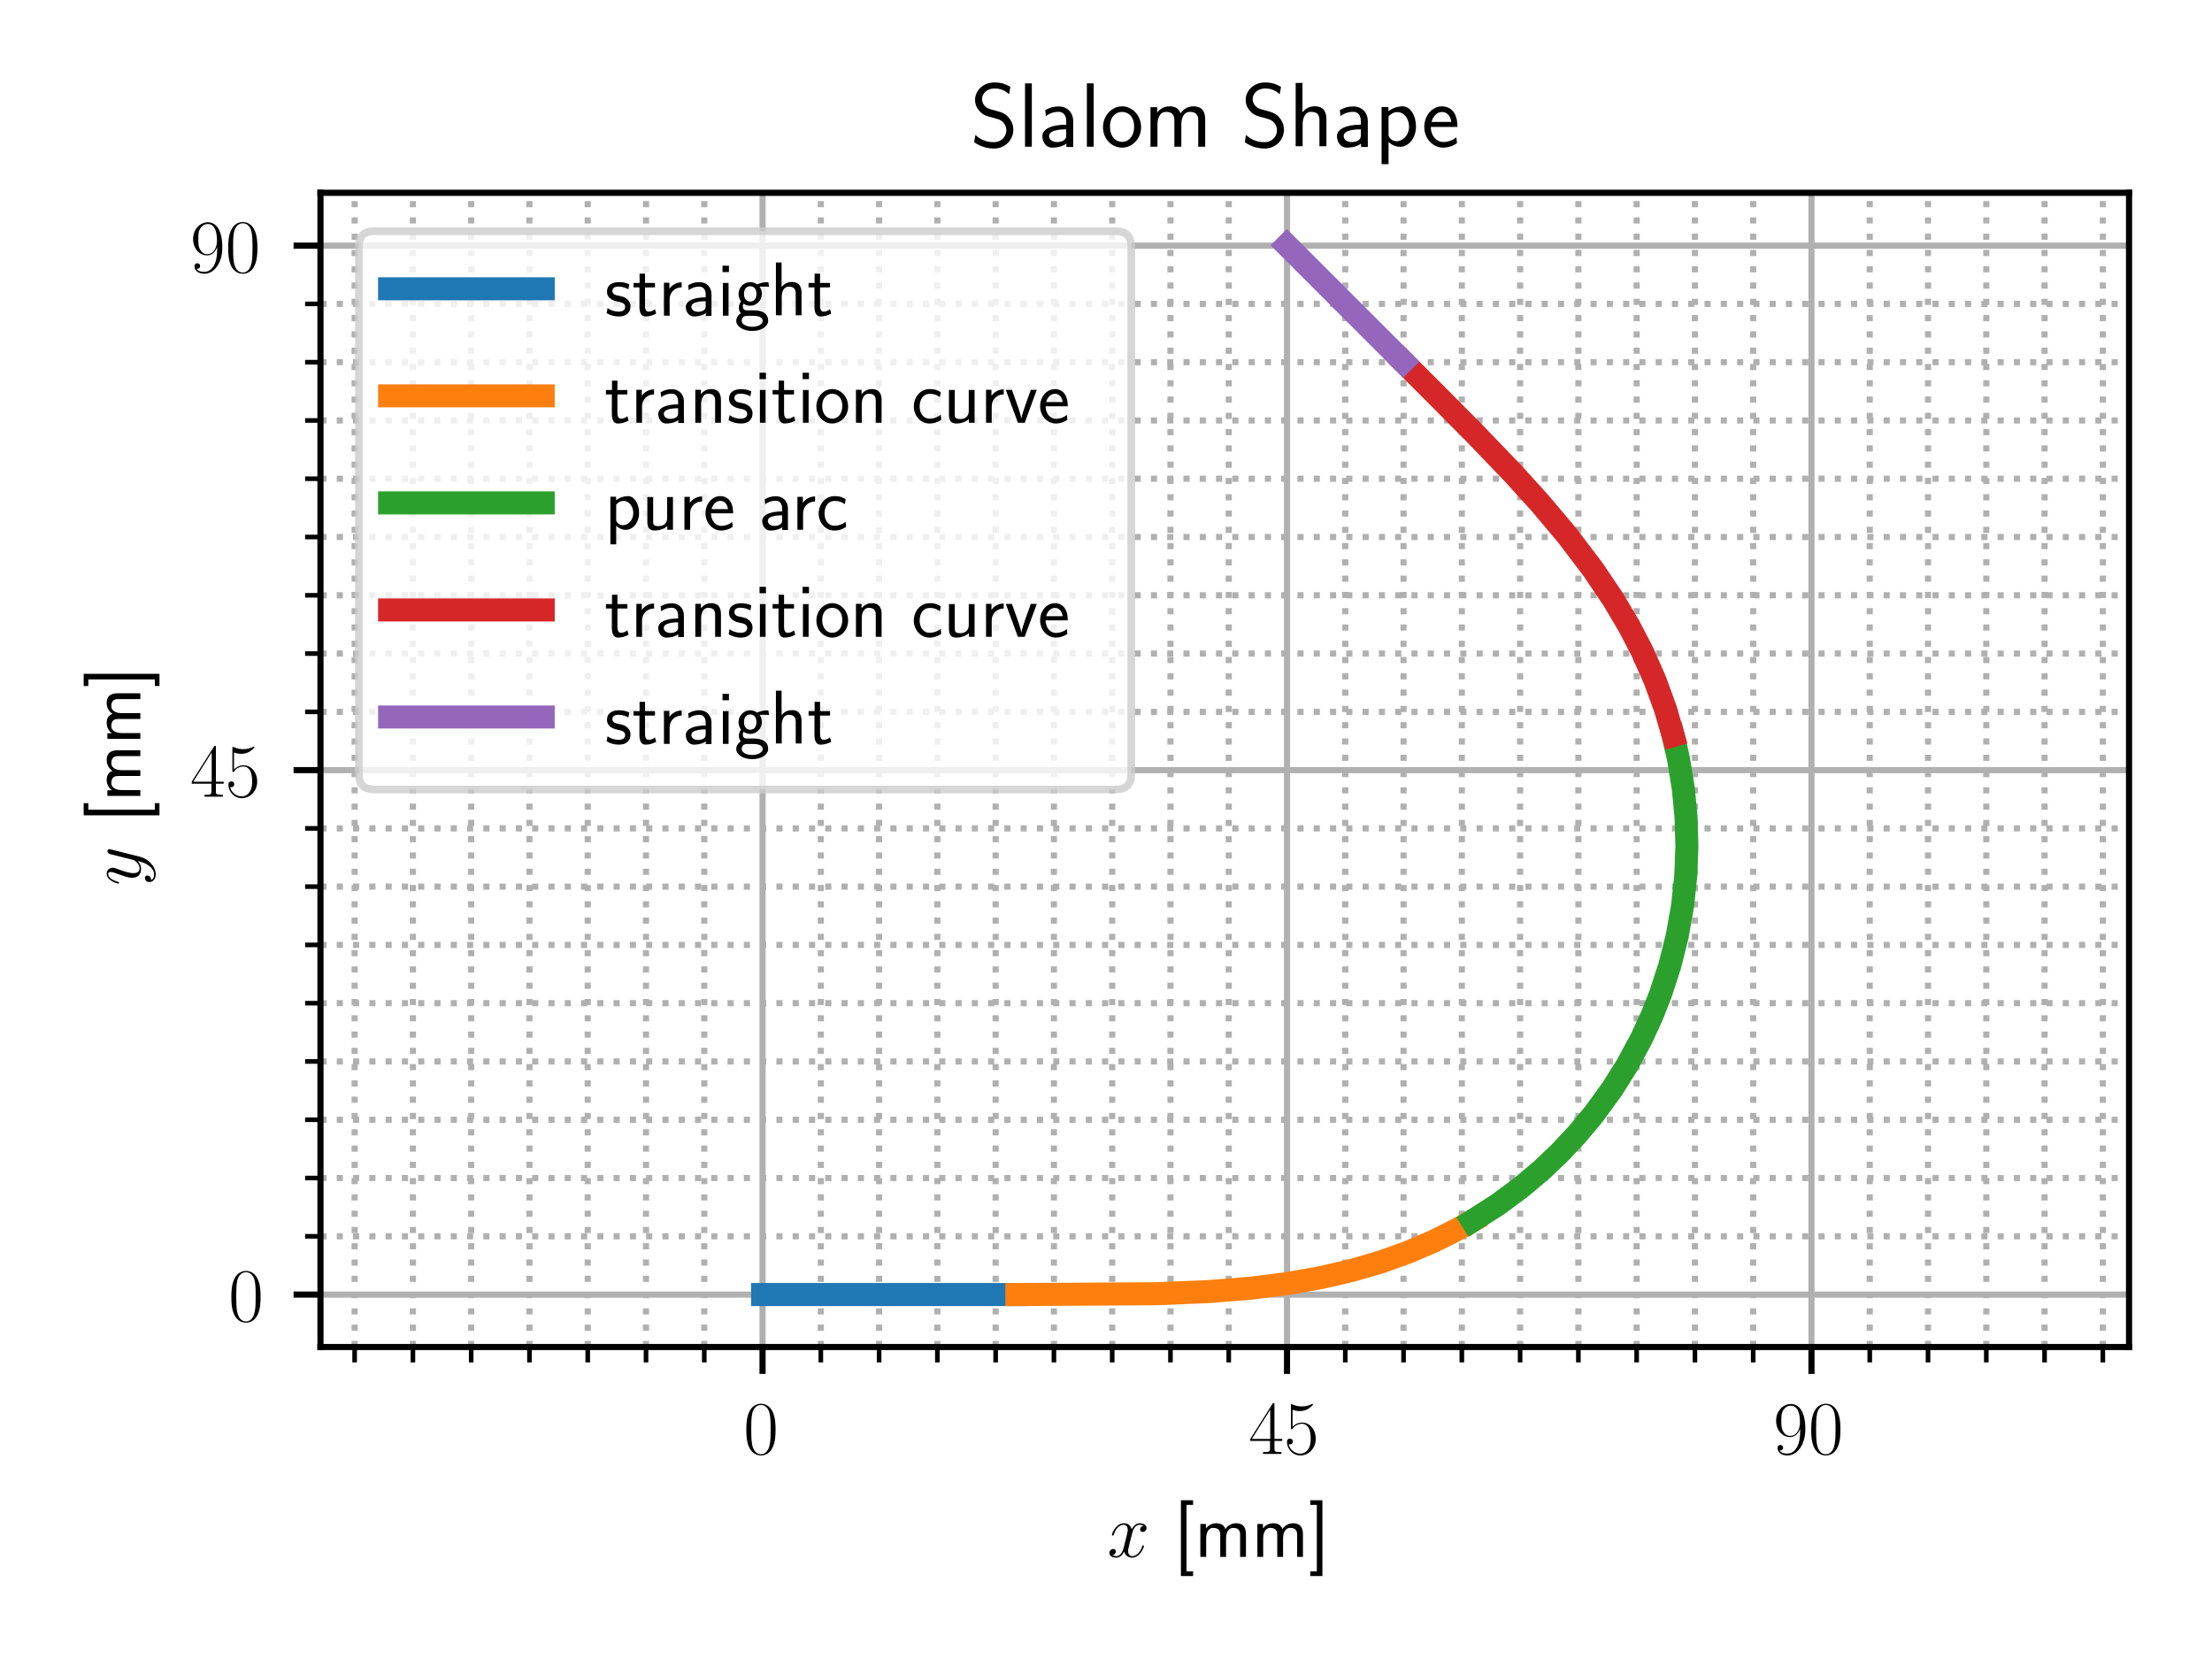 <?xml version="1.0" encoding="utf-8" standalone="no"?>
<!DOCTYPE svg PUBLIC "-//W3C//DTD SVG 1.1//EN"
  "http://www.w3.org/Graphics/SVG/1.1/DTD/svg11.dtd">
<!-- Created with matplotlib (https://matplotlib.org/) -->
<svg height="216pt" version="1.1" viewBox="0 0 288 216" width="288pt" xmlns="http://www.w3.org/2000/svg" xmlns:xlink="http://www.w3.org/1999/xlink">
 <defs>
  <style type="text/css">
*{stroke-linecap:butt;stroke-linejoin:round;}
  </style>
 </defs>
 <g id="figure_1">
  <g id="patch_1">
   <path d="M 0 216 
L 288 216 
L 288 0 
L 0 0 
z
" style="fill:#ffffff;"/>
  </g>
  <g id="axes_1">
   <g id="patch_2">
    <path d="M 41.725 175.382 
L 277.2 175.382 
L 277.2 25.102 
L 41.725 25.102 
z
" style="fill:#ffffff;"/>
   </g>
   <g id="matplotlib.axis_1">
    <g id="xtick_1">
     <g id="line2d_1">
      <path clip-path="url(#pcc76290c25)" d="M 99.283 175.382 
L 99.283 25.102 
" style="fill:none;stroke:#b0b0b0;stroke-linecap:square;stroke-width:0.8;"/>
     </g>
     <g id="line2d_2">
      <defs>
       <path d="M 0 0 
L 0 3.5 
" id="m1c278423bb" style="stroke:#000000;stroke-width:0.8;"/>
      </defs>
      <g>
       <use style="stroke:#000000;stroke-width:0.8;" x="99.283" xlink:href="#m1c278423bb" y="175.382"/>
      </g>
     </g>
     <g id="text_1">
      <!-- $0$ -->
      <defs>
       <path d="M 42 31.641 
C 42 37.75 41.906 48.125 37.703 56.109 
C 34 63.109 28.094 65.594 22.906 65.594 
C 18.094 65.594 12 63.406 8.203 56.203 
C 4.203 48.719 3.797 39.438 3.797 31.641 
C 3.797 25.953 3.906 17.281 7 9.672 
C 11.297 -0.609 19 -2 22.906 -2 
C 27.5 -2 34.5 -0.109 38.594 9.375 
C 41.594 16.281 42 24.359 42 31.641 
z
M 22.906 -0.406 
C 16.5 -0.406 12.703 5.078 11.297 12.688 
C 10.203 18.562 10.203 27.156 10.203 32.75 
C 10.203 40.438 10.203 46.828 11.5 52.922 
C 13.406 61.391 19 64 22.906 64 
C 27 64 32.297 61.297 34.203 53.125 
C 35.5 47.438 35.594 40.734 35.594 32.75 
C 35.594 26.25 35.594 18.266 34.406 12.375 
C 32.297 1.484 26.406 -0.406 22.906 -0.406 
z
" id="CMR17-48"/>
      </defs>
      <g transform="translate(96.793 189.3)scale(0.1 -0.1)">
       <use transform="scale(0.996)" xlink:href="#CMR17-48"/>
      </g>
     </g>
    </g>
    <g id="xtick_2">
     <g id="line2d_3">
      <path clip-path="url(#pcc76290c25)" d="M 167.567 175.382 
L 167.567 25.102 
" style="fill:none;stroke:#b0b0b0;stroke-linecap:square;stroke-width:0.8;"/>
     </g>
     <g id="line2d_4">
      <g>
       <use style="stroke:#000000;stroke-width:0.8;" x="167.567" xlink:href="#m1c278423bb" y="175.382"/>
      </g>
     </g>
     <g id="text_2">
      <!-- $45$ -->
      <defs>
       <path d="M 33.594 64.406 
C 33.594 66.5 33.5 66.5 31.703 66.5 
L 2 19.594 
L 2 17 
L 27.797 17 
L 27.797 7.141 
C 27.797 3.5 27.594 2.5 20.594 2.5 
L 18.703 2.5 
L 18.703 0 
C 21.906 0 27.297 0 30.703 0 
C 34.094 0 39.5 0 42.703 0 
L 42.703 2.5 
L 40.797 2.5 
C 33.797 2.5 33.594 3.5 33.594 7.141 
L 33.594 17 
L 43.797 17 
L 43.797 19.594 
L 33.594 19.594 
z
M 28.094 57.859 
L 28.094 19.594 
L 4 19.594 
z
" id="CMR17-52"/>
       <path d="M 11.406 57.688 
C 12.406 57.281 16.5 56 20.703 56 
C 30 56 35.094 61.109 38 64.062 
C 38 64.953 38 65.5 37.406 65.5 
C 37.297 65.5 37.094 65.5 36.297 65.047 
C 32.797 63.406 28.703 62.078 23.703 62.078 
C 20.703 62.078 16.203 62.484 11.297 64.672 
C 10.203 65.172 10 65.172 9.906 65.172 
C 9.406 65.172 9.297 65.062 9.297 63.078 
L 9.297 34.422 
C 9.297 32.641 9.297 32.141 10.297 32.141 
C 10.797 32.141 11 32.344 11.5 33.031 
C 14.703 37.516 19.094 39.406 24.094 39.406 
C 27.594 39.406 35.094 37.219 35.094 20.141 
C 35.094 16.953 35.094 11.172 32.094 6.578 
C 29.594 2.484 25.703 0.391 21.406 0.391 
C 14.797 0.391 8.094 5 6.297 12.719 
C 6.703 12.609 7.5 12.422 7.906 12.422 
C 9.203 12.422 11.703 13.125 11.703 16.219 
C 11.703 18.906 9.797 20 7.906 20 
C 5.594 20 4.094 18.594 4.094 15.797 
C 4.094 7.094 11 -2 21.594 -2 
C 31.906 -2 41.703 6.875 41.703 19.75 
C 41.703 31.719 33.906 41 24.203 41 
C 19.094 41 14.797 39.109 11.406 35.531 
z
" id="CMR17-53"/>
      </defs>
      <g transform="translate(162.586 189.3)scale(0.1 -0.1)">
       <use transform="scale(0.996)" xlink:href="#CMR17-52"/>
       <use transform="translate(45.69 0)scale(0.996)" xlink:href="#CMR17-53"/>
      </g>
     </g>
    </g>
    <g id="xtick_3">
     <g id="line2d_5">
      <path clip-path="url(#pcc76290c25)" d="M 235.851 175.382 
L 235.851 25.102 
" style="fill:none;stroke:#b0b0b0;stroke-linecap:square;stroke-width:0.8;"/>
     </g>
     <g id="line2d_6">
      <g>
       <use style="stroke:#000000;stroke-width:0.8;" x="235.851" xlink:href="#m1c278423bb" y="175.382"/>
      </g>
     </g>
     <g id="text_3">
      <!-- $90$ -->
      <defs>
       <path d="M 35.203 29.125 
C 35.203 7.25 26.094 0.484 18.594 0.484 
C 16.297 0.484 10.703 0.484 8.406 4.594 
C 11 4.188 12.906 5.578 12.906 8.094 
C 12.906 10.812 10.703 11.703 9.297 11.703 
C 8.406 11.703 5.703 11.297 5.703 7.906 
C 5.703 1.109 11.594 -2 18.797 -2 
C 30.297 -2 42 10.531 42 32.391 
C 42 59.641 30.797 65.297 23.203 65.297 
C 13.297 65.297 3.797 56.688 3.797 43.406 
C 3.797 31.109 11.906 22 22.094 22 
C 30.5 22 34.203 29.734 35.203 33 
z
M 22.297 23.594 
C 19.594 23.594 15.797 24.094 12.703 30.031 
C 10.594 33.891 10.594 38.453 10.594 43.297 
C 10.594 49.156 10.594 53.203 13.406 57.562 
C 14.797 59.641 17.406 63 23.203 63 
C 35 63 35 45.078 35 41.125 
C 35 34.094 31.797 23.594 22.297 23.594 
z
" id="CMR17-57"/>
      </defs>
      <g transform="translate(230.87 189.3)scale(0.1 -0.1)">
       <use transform="scale(0.996)" xlink:href="#CMR17-57"/>
       <use transform="translate(45.69 0)scale(0.996)" xlink:href="#CMR17-48"/>
      </g>
     </g>
    </g>
    <g id="xtick_4">
     <g id="line2d_7">
      <path clip-path="url(#pcc76290c25)" d="M 46.173 175.382 
L 46.173 25.102 
" style="fill:none;stroke:#b0b0b0;stroke-dasharray:0.8,1.32;stroke-dashoffset:0;stroke-width:0.8;"/>
     </g>
     <g id="line2d_8">
      <defs>
       <path d="M 0 0 
L 0 2 
" id="m4aa2f99fdc" style="stroke:#000000;stroke-width:0.6;"/>
      </defs>
      <g>
       <use style="stroke:#000000;stroke-width:0.6;" x="46.173" xlink:href="#m4aa2f99fdc" y="175.382"/>
      </g>
     </g>
    </g>
    <g id="xtick_5">
     <g id="line2d_9">
      <path clip-path="url(#pcc76290c25)" d="M 53.76 175.382 
L 53.76 25.102 
" style="fill:none;stroke:#b0b0b0;stroke-dasharray:0.8,1.32;stroke-dashoffset:0;stroke-width:0.8;"/>
     </g>
     <g id="line2d_10">
      <g>
       <use style="stroke:#000000;stroke-width:0.6;" x="53.76" xlink:href="#m4aa2f99fdc" y="175.382"/>
      </g>
     </g>
    </g>
    <g id="xtick_6">
     <g id="line2d_11">
      <path clip-path="url(#pcc76290c25)" d="M 61.348 175.382 
L 61.348 25.102 
" style="fill:none;stroke:#b0b0b0;stroke-dasharray:0.8,1.32;stroke-dashoffset:0;stroke-width:0.8;"/>
     </g>
     <g id="line2d_12">
      <g>
       <use style="stroke:#000000;stroke-width:0.6;" x="61.348" xlink:href="#m4aa2f99fdc" y="175.382"/>
      </g>
     </g>
    </g>
    <g id="xtick_7">
     <g id="line2d_13">
      <path clip-path="url(#pcc76290c25)" d="M 68.935 175.382 
L 68.935 25.102 
" style="fill:none;stroke:#b0b0b0;stroke-dasharray:0.8,1.32;stroke-dashoffset:0;stroke-width:0.8;"/>
     </g>
     <g id="line2d_14">
      <g>
       <use style="stroke:#000000;stroke-width:0.6;" x="68.935" xlink:href="#m4aa2f99fdc" y="175.382"/>
      </g>
     </g>
    </g>
    <g id="xtick_8">
     <g id="line2d_15">
      <path clip-path="url(#pcc76290c25)" d="M 76.522 175.382 
L 76.522 25.102 
" style="fill:none;stroke:#b0b0b0;stroke-dasharray:0.8,1.32;stroke-dashoffset:0;stroke-width:0.8;"/>
     </g>
     <g id="line2d_16">
      <g>
       <use style="stroke:#000000;stroke-width:0.6;" x="76.522" xlink:href="#m4aa2f99fdc" y="175.382"/>
      </g>
     </g>
    </g>
    <g id="xtick_9">
     <g id="line2d_17">
      <path clip-path="url(#pcc76290c25)" d="M 84.109 175.382 
L 84.109 25.102 
" style="fill:none;stroke:#b0b0b0;stroke-dasharray:0.8,1.32;stroke-dashoffset:0;stroke-width:0.8;"/>
     </g>
     <g id="line2d_18">
      <g>
       <use style="stroke:#000000;stroke-width:0.6;" x="84.109" xlink:href="#m4aa2f99fdc" y="175.382"/>
      </g>
     </g>
    </g>
    <g id="xtick_10">
     <g id="line2d_19">
      <path clip-path="url(#pcc76290c25)" d="M 91.696 175.382 
L 91.696 25.102 
" style="fill:none;stroke:#b0b0b0;stroke-dasharray:0.8,1.32;stroke-dashoffset:0;stroke-width:0.8;"/>
     </g>
     <g id="line2d_20">
      <g>
       <use style="stroke:#000000;stroke-width:0.6;" x="91.696" xlink:href="#m4aa2f99fdc" y="175.382"/>
      </g>
     </g>
    </g>
    <g id="xtick_11">
     <g id="line2d_21">
      <path clip-path="url(#pcc76290c25)" d="M 106.87 175.382 
L 106.87 25.102 
" style="fill:none;stroke:#b0b0b0;stroke-dasharray:0.8,1.32;stroke-dashoffset:0;stroke-width:0.8;"/>
     </g>
     <g id="line2d_22">
      <g>
       <use style="stroke:#000000;stroke-width:0.6;" x="106.87" xlink:href="#m4aa2f99fdc" y="175.382"/>
      </g>
     </g>
    </g>
    <g id="xtick_12">
     <g id="line2d_23">
      <path clip-path="url(#pcc76290c25)" d="M 114.457 175.382 
L 114.457 25.102 
" style="fill:none;stroke:#b0b0b0;stroke-dasharray:0.8,1.32;stroke-dashoffset:0;stroke-width:0.8;"/>
     </g>
     <g id="line2d_24">
      <g>
       <use style="stroke:#000000;stroke-width:0.6;" x="114.457" xlink:href="#m4aa2f99fdc" y="175.382"/>
      </g>
     </g>
    </g>
    <g id="xtick_13">
     <g id="line2d_25">
      <path clip-path="url(#pcc76290c25)" d="M 122.045 175.382 
L 122.045 25.102 
" style="fill:none;stroke:#b0b0b0;stroke-dasharray:0.8,1.32;stroke-dashoffset:0;stroke-width:0.8;"/>
     </g>
     <g id="line2d_26">
      <g>
       <use style="stroke:#000000;stroke-width:0.6;" x="122.045" xlink:href="#m4aa2f99fdc" y="175.382"/>
      </g>
     </g>
    </g>
    <g id="xtick_14">
     <g id="line2d_27">
      <path clip-path="url(#pcc76290c25)" d="M 129.632 175.382 
L 129.632 25.102 
" style="fill:none;stroke:#b0b0b0;stroke-dasharray:0.8,1.32;stroke-dashoffset:0;stroke-width:0.8;"/>
     </g>
     <g id="line2d_28">
      <g>
       <use style="stroke:#000000;stroke-width:0.6;" x="129.632" xlink:href="#m4aa2f99fdc" y="175.382"/>
      </g>
     </g>
    </g>
    <g id="xtick_15">
     <g id="line2d_29">
      <path clip-path="url(#pcc76290c25)" d="M 137.219 175.382 
L 137.219 25.102 
" style="fill:none;stroke:#b0b0b0;stroke-dasharray:0.8,1.32;stroke-dashoffset:0;stroke-width:0.8;"/>
     </g>
     <g id="line2d_30">
      <g>
       <use style="stroke:#000000;stroke-width:0.6;" x="137.219" xlink:href="#m4aa2f99fdc" y="175.382"/>
      </g>
     </g>
    </g>
    <g id="xtick_16">
     <g id="line2d_31">
      <path clip-path="url(#pcc76290c25)" d="M 144.806 175.382 
L 144.806 25.102 
" style="fill:none;stroke:#b0b0b0;stroke-dasharray:0.8,1.32;stroke-dashoffset:0;stroke-width:0.8;"/>
     </g>
     <g id="line2d_32">
      <g>
       <use style="stroke:#000000;stroke-width:0.6;" x="144.806" xlink:href="#m4aa2f99fdc" y="175.382"/>
      </g>
     </g>
    </g>
    <g id="xtick_17">
     <g id="line2d_33">
      <path clip-path="url(#pcc76290c25)" d="M 152.393 175.382 
L 152.393 25.102 
" style="fill:none;stroke:#b0b0b0;stroke-dasharray:0.8,1.32;stroke-dashoffset:0;stroke-width:0.8;"/>
     </g>
     <g id="line2d_34">
      <g>
       <use style="stroke:#000000;stroke-width:0.6;" x="152.393" xlink:href="#m4aa2f99fdc" y="175.382"/>
      </g>
     </g>
    </g>
    <g id="xtick_18">
     <g id="line2d_35">
      <path clip-path="url(#pcc76290c25)" d="M 159.98 175.382 
L 159.98 25.102 
" style="fill:none;stroke:#b0b0b0;stroke-dasharray:0.8,1.32;stroke-dashoffset:0;stroke-width:0.8;"/>
     </g>
     <g id="line2d_36">
      <g>
       <use style="stroke:#000000;stroke-width:0.6;" x="159.98" xlink:href="#m4aa2f99fdc" y="175.382"/>
      </g>
     </g>
    </g>
    <g id="xtick_19">
     <g id="line2d_37">
      <path clip-path="url(#pcc76290c25)" d="M 175.154 175.382 
L 175.154 25.102 
" style="fill:none;stroke:#b0b0b0;stroke-dasharray:0.8,1.32;stroke-dashoffset:0;stroke-width:0.8;"/>
     </g>
     <g id="line2d_38">
      <g>
       <use style="stroke:#000000;stroke-width:0.6;" x="175.154" xlink:href="#m4aa2f99fdc" y="175.382"/>
      </g>
     </g>
    </g>
    <g id="xtick_20">
     <g id="line2d_39">
      <path clip-path="url(#pcc76290c25)" d="M 182.742 175.382 
L 182.742 25.102 
" style="fill:none;stroke:#b0b0b0;stroke-dasharray:0.8,1.32;stroke-dashoffset:0;stroke-width:0.8;"/>
     </g>
     <g id="line2d_40">
      <g>
       <use style="stroke:#000000;stroke-width:0.6;" x="182.742" xlink:href="#m4aa2f99fdc" y="175.382"/>
      </g>
     </g>
    </g>
    <g id="xtick_21">
     <g id="line2d_41">
      <path clip-path="url(#pcc76290c25)" d="M 190.329 175.382 
L 190.329 25.102 
" style="fill:none;stroke:#b0b0b0;stroke-dasharray:0.8,1.32;stroke-dashoffset:0;stroke-width:0.8;"/>
     </g>
     <g id="line2d_42">
      <g>
       <use style="stroke:#000000;stroke-width:0.6;" x="190.329" xlink:href="#m4aa2f99fdc" y="175.382"/>
      </g>
     </g>
    </g>
    <g id="xtick_22">
     <g id="line2d_43">
      <path clip-path="url(#pcc76290c25)" d="M 197.916 175.382 
L 197.916 25.102 
" style="fill:none;stroke:#b0b0b0;stroke-dasharray:0.8,1.32;stroke-dashoffset:0;stroke-width:0.8;"/>
     </g>
     <g id="line2d_44">
      <g>
       <use style="stroke:#000000;stroke-width:0.6;" x="197.916" xlink:href="#m4aa2f99fdc" y="175.382"/>
      </g>
     </g>
    </g>
    <g id="xtick_23">
     <g id="line2d_45">
      <path clip-path="url(#pcc76290c25)" d="M 205.503 175.382 
L 205.503 25.102 
" style="fill:none;stroke:#b0b0b0;stroke-dasharray:0.8,1.32;stroke-dashoffset:0;stroke-width:0.8;"/>
     </g>
     <g id="line2d_46">
      <g>
       <use style="stroke:#000000;stroke-width:0.6;" x="205.503" xlink:href="#m4aa2f99fdc" y="175.382"/>
      </g>
     </g>
    </g>
    <g id="xtick_24">
     <g id="line2d_47">
      <path clip-path="url(#pcc76290c25)" d="M 213.09 175.382 
L 213.09 25.102 
" style="fill:none;stroke:#b0b0b0;stroke-dasharray:0.8,1.32;stroke-dashoffset:0;stroke-width:0.8;"/>
     </g>
     <g id="line2d_48">
      <g>
       <use style="stroke:#000000;stroke-width:0.6;" x="213.09" xlink:href="#m4aa2f99fdc" y="175.382"/>
      </g>
     </g>
    </g>
    <g id="xtick_25">
     <g id="line2d_49">
      <path clip-path="url(#pcc76290c25)" d="M 220.677 175.382 
L 220.677 25.102 
" style="fill:none;stroke:#b0b0b0;stroke-dasharray:0.8,1.32;stroke-dashoffset:0;stroke-width:0.8;"/>
     </g>
     <g id="line2d_50">
      <g>
       <use style="stroke:#000000;stroke-width:0.6;" x="220.677" xlink:href="#m4aa2f99fdc" y="175.382"/>
      </g>
     </g>
    </g>
    <g id="xtick_26">
     <g id="line2d_51">
      <path clip-path="url(#pcc76290c25)" d="M 228.264 175.382 
L 228.264 25.102 
" style="fill:none;stroke:#b0b0b0;stroke-dasharray:0.8,1.32;stroke-dashoffset:0;stroke-width:0.8;"/>
     </g>
     <g id="line2d_52">
      <g>
       <use style="stroke:#000000;stroke-width:0.6;" x="228.264" xlink:href="#m4aa2f99fdc" y="175.382"/>
      </g>
     </g>
    </g>
    <g id="xtick_27">
     <g id="line2d_53">
      <path clip-path="url(#pcc76290c25)" d="M 243.439 175.382 
L 243.439 25.102 
" style="fill:none;stroke:#b0b0b0;stroke-dasharray:0.8,1.32;stroke-dashoffset:0;stroke-width:0.8;"/>
     </g>
     <g id="line2d_54">
      <g>
       <use style="stroke:#000000;stroke-width:0.6;" x="243.439" xlink:href="#m4aa2f99fdc" y="175.382"/>
      </g>
     </g>
    </g>
    <g id="xtick_28">
     <g id="line2d_55">
      <path clip-path="url(#pcc76290c25)" d="M 251.026 175.382 
L 251.026 25.102 
" style="fill:none;stroke:#b0b0b0;stroke-dasharray:0.8,1.32;stroke-dashoffset:0;stroke-width:0.8;"/>
     </g>
     <g id="line2d_56">
      <g>
       <use style="stroke:#000000;stroke-width:0.6;" x="251.026" xlink:href="#m4aa2f99fdc" y="175.382"/>
      </g>
     </g>
    </g>
    <g id="xtick_29">
     <g id="line2d_57">
      <path clip-path="url(#pcc76290c25)" d="M 258.613 175.382 
L 258.613 25.102 
" style="fill:none;stroke:#b0b0b0;stroke-dasharray:0.8,1.32;stroke-dashoffset:0;stroke-width:0.8;"/>
     </g>
     <g id="line2d_58">
      <g>
       <use style="stroke:#000000;stroke-width:0.6;" x="258.613" xlink:href="#m4aa2f99fdc" y="175.382"/>
      </g>
     </g>
    </g>
    <g id="xtick_30">
     <g id="line2d_59">
      <path clip-path="url(#pcc76290c25)" d="M 266.2 175.382 
L 266.2 25.102 
" style="fill:none;stroke:#b0b0b0;stroke-dasharray:0.8,1.32;stroke-dashoffset:0;stroke-width:0.8;"/>
     </g>
     <g id="line2d_60">
      <g>
       <use style="stroke:#000000;stroke-width:0.6;" x="266.2" xlink:href="#m4aa2f99fdc" y="175.382"/>
      </g>
     </g>
    </g>
    <g id="xtick_31">
     <g id="line2d_61">
      <path clip-path="url(#pcc76290c25)" d="M 273.787 175.382 
L 273.787 25.102 
" style="fill:none;stroke:#b0b0b0;stroke-dasharray:0.8,1.32;stroke-dashoffset:0;stroke-width:0.8;"/>
     </g>
     <g id="line2d_62">
      <g>
       <use style="stroke:#000000;stroke-width:0.6;" x="273.787" xlink:href="#m4aa2f99fdc" y="175.382"/>
      </g>
     </g>
    </g>
    <g id="text_4">
     <!-- $x$ [mm] -->
     <defs>
      <path d="M 47.406 40.719 
C 44.203 40.109 43 37.719 43 35.828 
C 43 33.422 44.906 32.625 46.297 32.625 
C 49.297 32.625 51.406 35.219 51.406 37.922 
C 51.406 42.109 46.594 44 42.406 44 
C 36.297 44 32.906 38.016 32 36.125 
C 29.703 44 23.5 44 21.703 44 
C 11.5 44 6.094 30.938 6.094 28.734 
C 6.094 28.344 6.5 27.844 7.203 27.844 
C 8 27.844 8.203 28.438 8.406 28.844 
C 11.797 39.922 18.5 42.016 21.406 42.016 
C 25.906 42.016 26.797 37.812 26.797 35.422 
C 26.797 33.234 26.203 30.938 25 26.141 
L 21.594 12.469 
C 20.094 6.484 17.203 1 11.906 1 
C 11.406 1 8.906 1 6.797 2.297 
C 10.406 3 11.203 5.984 11.203 7.188 
C 11.203 9.188 9.703 10.375 7.797 10.375 
C 5.406 10.375 2.797 8.281 2.797 5.094 
C 2.797 0.891 7.5 -1 11.797 -1 
C 16.594 -1 20 2.797 22.094 6.891 
C 23.703 1 28.703 -1 32.406 -1 
C 42.594 -1 48 12.078 48 14.266 
C 48 14.766 47.594 15.172 47 15.172 
C 46.094 15.172 46 14.672 45.703 13.875 
C 43 5.094 37.203 1 32.703 1 
C 29.203 1 27.297 3.594 27.297 7.688 
C 27.297 9.875 27.703 11.469 29.297 18.062 
L 32.797 31.625 
C 34.297 37.625 37.703 42.016 42.297 42.016 
C 42.5 42.016 45.297 42.016 47.406 40.719 
z
" id="CMMI12-120"/>
      <path d="M 25.203 -25 
L 25.203 -18.938 
L 16.594 -18.938 
L 16.594 68 
L 25.203 68 
L 25.203 74.078 
L 9.297 74.078 
L 9.297 -25 
z
" id="CMSS17-91"/>
      <path d="M 67 29.328 
C 67 36.062 65.297 44 54.094 44 
C 46.594 44 42.094 39.312 40.094 36.422 
C 38.297 41.719 34.094 44 28.094 44 
C 21.297 44 17 40.125 14.703 37.328 
L 14.703 43.094 
L 7.406 43.094 
L 7.406 0 
L 15 0 
L 15 24.359 
C 15 30.297 17.203 37.938 24.297 37.938 
C 33.406 37.938 33.406 31.5 33.406 28.578 
L 33.406 0 
L 41 0 
L 41 24.359 
C 41 30.297 43.203 37.938 50.297 37.938 
C 59.406 37.938 59.406 31.5 59.406 28.578 
L 59.406 0 
L 67 0 
z
" id="CMSS17-109"/>
      <path d="M 17.906 74.078 
L 2 74.078 
L 2 68 
L 10.594 68 
L 10.594 -18.938 
L 2 -18.938 
L 2 -25 
L 17.906 -25 
z
" id="CMSS17-93"/>
     </defs>
     <g transform="translate(144.162 202.709)scale(0.1 -0.1)">
      <use transform="scale(0.996)" xlink:href="#CMMI12-120"/>
      <use transform="translate(86.663 0)scale(0.996)" xlink:href="#CMSS17-91"/>
      <use transform="translate(113.849 0)scale(0.996)" xlink:href="#CMSS17-109"/>
      <use transform="translate(188.078 0)scale(0.996)" xlink:href="#CMSS17-109"/>
      <use transform="translate(262.307 0)scale(0.996)" xlink:href="#CMSS17-93"/>
     </g>
    </g>
   </g>
   <g id="matplotlib.axis_2">
    <g id="ytick_1">
     <g id="line2d_63">
      <path clip-path="url(#pcc76290c25)" d="M 41.725 168.551 
L 277.2 168.551 
" style="fill:none;stroke:#b0b0b0;stroke-linecap:square;stroke-width:0.8;"/>
     </g>
     <g id="line2d_64">
      <defs>
       <path d="M 0 0 
L -3.5 0 
" id="m45c8aa6175" style="stroke:#000000;stroke-width:0.8;"/>
      </defs>
      <g>
       <use style="stroke:#000000;stroke-width:0.8;" x="41.725" xlink:href="#m45c8aa6175" y="168.551"/>
      </g>
     </g>
     <g id="text_5">
      <!-- $0$ -->
      <g transform="translate(29.744 172.01)scale(0.1 -0.1)">
       <use transform="scale(0.996)" xlink:href="#CMR17-48"/>
      </g>
     </g>
    </g>
    <g id="ytick_2">
     <g id="line2d_65">
      <path clip-path="url(#pcc76290c25)" d="M 41.725 100.267 
L 277.2 100.267 
" style="fill:none;stroke:#b0b0b0;stroke-linecap:square;stroke-width:0.8;"/>
     </g>
     <g id="line2d_66">
      <g>
       <use style="stroke:#000000;stroke-width:0.8;" x="41.725" xlink:href="#m45c8aa6175" y="100.267"/>
      </g>
     </g>
     <g id="text_6">
      <!-- $45$ -->
      <g transform="translate(24.763 103.726)scale(0.1 -0.1)">
       <use transform="scale(0.996)" xlink:href="#CMR17-52"/>
       <use transform="translate(45.69 0)scale(0.996)" xlink:href="#CMR17-53"/>
      </g>
     </g>
    </g>
    <g id="ytick_3">
     <g id="line2d_67">
      <path clip-path="url(#pcc76290c25)" d="M 41.725 31.983 
L 277.2 31.983 
" style="fill:none;stroke:#b0b0b0;stroke-linecap:square;stroke-width:0.8;"/>
     </g>
     <g id="line2d_68">
      <g>
       <use style="stroke:#000000;stroke-width:0.8;" x="41.725" xlink:href="#m45c8aa6175" y="31.983"/>
      </g>
     </g>
     <g id="text_7">
      <!-- $90$ -->
      <g transform="translate(24.763 35.442)scale(0.1 -0.1)">
       <use transform="scale(0.996)" xlink:href="#CMR17-57"/>
       <use transform="translate(45.69 0)scale(0.996)" xlink:href="#CMR17-48"/>
      </g>
     </g>
    </g>
    <g id="ytick_4">
     <g id="line2d_69">
      <path clip-path="url(#pcc76290c25)" d="M 41.725 160.964 
L 277.2 160.964 
" style="fill:none;stroke:#b0b0b0;stroke-dasharray:0.8,1.32;stroke-dashoffset:0;stroke-width:0.8;"/>
     </g>
     <g id="line2d_70">
      <defs>
       <path d="M 0 0 
L -2 0 
" id="mbd799fa868" style="stroke:#000000;stroke-width:0.6;"/>
      </defs>
      <g>
       <use style="stroke:#000000;stroke-width:0.6;" x="41.725" xlink:href="#mbd799fa868" y="160.964"/>
      </g>
     </g>
    </g>
    <g id="ytick_5">
     <g id="line2d_71">
      <path clip-path="url(#pcc76290c25)" d="M 41.725 153.377 
L 277.2 153.377 
" style="fill:none;stroke:#b0b0b0;stroke-dasharray:0.8,1.32;stroke-dashoffset:0;stroke-width:0.8;"/>
     </g>
     <g id="line2d_72">
      <g>
       <use style="stroke:#000000;stroke-width:0.6;" x="41.725" xlink:href="#mbd799fa868" y="153.377"/>
      </g>
     </g>
    </g>
    <g id="ytick_6">
     <g id="line2d_73">
      <path clip-path="url(#pcc76290c25)" d="M 41.725 145.789 
L 277.2 145.789 
" style="fill:none;stroke:#b0b0b0;stroke-dasharray:0.8,1.32;stroke-dashoffset:0;stroke-width:0.8;"/>
     </g>
     <g id="line2d_74">
      <g>
       <use style="stroke:#000000;stroke-width:0.6;" x="41.725" xlink:href="#mbd799fa868" y="145.789"/>
      </g>
     </g>
    </g>
    <g id="ytick_7">
     <g id="line2d_75">
      <path clip-path="url(#pcc76290c25)" d="M 41.725 138.202 
L 277.2 138.202 
" style="fill:none;stroke:#b0b0b0;stroke-dasharray:0.8,1.32;stroke-dashoffset:0;stroke-width:0.8;"/>
     </g>
     <g id="line2d_76">
      <g>
       <use style="stroke:#000000;stroke-width:0.6;" x="41.725" xlink:href="#mbd799fa868" y="138.202"/>
      </g>
     </g>
    </g>
    <g id="ytick_8">
     <g id="line2d_77">
      <path clip-path="url(#pcc76290c25)" d="M 41.725 130.615 
L 277.2 130.615 
" style="fill:none;stroke:#b0b0b0;stroke-dasharray:0.8,1.32;stroke-dashoffset:0;stroke-width:0.8;"/>
     </g>
     <g id="line2d_78">
      <g>
       <use style="stroke:#000000;stroke-width:0.6;" x="41.725" xlink:href="#mbd799fa868" y="130.615"/>
      </g>
     </g>
    </g>
    <g id="ytick_9">
     <g id="line2d_79">
      <path clip-path="url(#pcc76290c25)" d="M 41.725 123.028 
L 277.2 123.028 
" style="fill:none;stroke:#b0b0b0;stroke-dasharray:0.8,1.32;stroke-dashoffset:0;stroke-width:0.8;"/>
     </g>
     <g id="line2d_80">
      <g>
       <use style="stroke:#000000;stroke-width:0.6;" x="41.725" xlink:href="#mbd799fa868" y="123.028"/>
      </g>
     </g>
    </g>
    <g id="ytick_10">
     <g id="line2d_81">
      <path clip-path="url(#pcc76290c25)" d="M 41.725 115.441 
L 277.2 115.441 
" style="fill:none;stroke:#b0b0b0;stroke-dasharray:0.8,1.32;stroke-dashoffset:0;stroke-width:0.8;"/>
     </g>
     <g id="line2d_82">
      <g>
       <use style="stroke:#000000;stroke-width:0.6;" x="41.725" xlink:href="#mbd799fa868" y="115.441"/>
      </g>
     </g>
    </g>
    <g id="ytick_11">
     <g id="line2d_83">
      <path clip-path="url(#pcc76290c25)" d="M 41.725 107.854 
L 277.2 107.854 
" style="fill:none;stroke:#b0b0b0;stroke-dasharray:0.8,1.32;stroke-dashoffset:0;stroke-width:0.8;"/>
     </g>
     <g id="line2d_84">
      <g>
       <use style="stroke:#000000;stroke-width:0.6;" x="41.725" xlink:href="#mbd799fa868" y="107.854"/>
      </g>
     </g>
    </g>
    <g id="ytick_12">
     <g id="line2d_85">
      <path clip-path="url(#pcc76290c25)" d="M 41.725 92.68 
L 277.2 92.68 
" style="fill:none;stroke:#b0b0b0;stroke-dasharray:0.8,1.32;stroke-dashoffset:0;stroke-width:0.8;"/>
     </g>
     <g id="line2d_86">
      <g>
       <use style="stroke:#000000;stroke-width:0.6;" x="41.725" xlink:href="#mbd799fa868" y="92.68"/>
      </g>
     </g>
    </g>
    <g id="ytick_13">
     <g id="line2d_87">
      <path clip-path="url(#pcc76290c25)" d="M 41.725 85.092 
L 277.2 85.092 
" style="fill:none;stroke:#b0b0b0;stroke-dasharray:0.8,1.32;stroke-dashoffset:0;stroke-width:0.8;"/>
     </g>
     <g id="line2d_88">
      <g>
       <use style="stroke:#000000;stroke-width:0.6;" x="41.725" xlink:href="#mbd799fa868" y="85.092"/>
      </g>
     </g>
    </g>
    <g id="ytick_14">
     <g id="line2d_89">
      <path clip-path="url(#pcc76290c25)" d="M 41.725 77.505 
L 277.2 77.505 
" style="fill:none;stroke:#b0b0b0;stroke-dasharray:0.8,1.32;stroke-dashoffset:0;stroke-width:0.8;"/>
     </g>
     <g id="line2d_90">
      <g>
       <use style="stroke:#000000;stroke-width:0.6;" x="41.725" xlink:href="#mbd799fa868" y="77.505"/>
      </g>
     </g>
    </g>
    <g id="ytick_15">
     <g id="line2d_91">
      <path clip-path="url(#pcc76290c25)" d="M 41.725 69.918 
L 277.2 69.918 
" style="fill:none;stroke:#b0b0b0;stroke-dasharray:0.8,1.32;stroke-dashoffset:0;stroke-width:0.8;"/>
     </g>
     <g id="line2d_92">
      <g>
       <use style="stroke:#000000;stroke-width:0.6;" x="41.725" xlink:href="#mbd799fa868" y="69.918"/>
      </g>
     </g>
    </g>
    <g id="ytick_16">
     <g id="line2d_93">
      <path clip-path="url(#pcc76290c25)" d="M 41.725 62.331 
L 277.2 62.331 
" style="fill:none;stroke:#b0b0b0;stroke-dasharray:0.8,1.32;stroke-dashoffset:0;stroke-width:0.8;"/>
     </g>
     <g id="line2d_94">
      <g>
       <use style="stroke:#000000;stroke-width:0.6;" x="41.725" xlink:href="#mbd799fa868" y="62.331"/>
      </g>
     </g>
    </g>
    <g id="ytick_17">
     <g id="line2d_95">
      <path clip-path="url(#pcc76290c25)" d="M 41.725 54.744 
L 277.2 54.744 
" style="fill:none;stroke:#b0b0b0;stroke-dasharray:0.8,1.32;stroke-dashoffset:0;stroke-width:0.8;"/>
     </g>
     <g id="line2d_96">
      <g>
       <use style="stroke:#000000;stroke-width:0.6;" x="41.725" xlink:href="#mbd799fa868" y="54.744"/>
      </g>
     </g>
    </g>
    <g id="ytick_18">
     <g id="line2d_97">
      <path clip-path="url(#pcc76290c25)" d="M 41.725 47.157 
L 277.2 47.157 
" style="fill:none;stroke:#b0b0b0;stroke-dasharray:0.8,1.32;stroke-dashoffset:0;stroke-width:0.8;"/>
     </g>
     <g id="line2d_98">
      <g>
       <use style="stroke:#000000;stroke-width:0.6;" x="41.725" xlink:href="#mbd799fa868" y="47.157"/>
      </g>
     </g>
    </g>
    <g id="ytick_19">
     <g id="line2d_99">
      <path clip-path="url(#pcc76290c25)" d="M 41.725 39.57 
L 277.2 39.57 
" style="fill:none;stroke:#b0b0b0;stroke-dasharray:0.8,1.32;stroke-dashoffset:0;stroke-width:0.8;"/>
     </g>
     <g id="line2d_100">
      <g>
       <use style="stroke:#000000;stroke-width:0.6;" x="41.725" xlink:href="#mbd799fa868" y="39.57"/>
      </g>
     </g>
    </g>
    <g id="text_8">
     <!-- $y$ [mm] -->
     <defs>
      <path d="M 26.297 -10.938 
C 23.594 -14.672 19.703 -18 14.797 -18 
C 13.594 -18 8.797 -18 7.297 -13.891 
C 7.594 -13.984 8.094 -13.984 8.297 -13.984 
C 11.297 -13.984 13.297 -11.391 13.297 -9.094 
C 13.297 -6.797 11.406 -6 9.906 -6 
C 8.297 -6 4.797 -7.156 4.797 -11.859 
C 4.797 -16.734 9.094 -20.094 14.797 -20.094 
C 24.797 -20.094 34.906 -10.938 37.703 0.094 
L 47.5 38.828 
C 47.594 39.328 47.797 39.938 47.797 40.531 
C 47.797 42.016 46.594 43.016 45.094 43.016 
C 44.203 43.016 42.094 42.609 41.297 39.609 
L 33.906 10.281 
C 33.406 8.484 33.406 8.281 32.594 7.188 
C 30.594 4.391 27.297 1 22.5 1 
C 16.906 1 16.406 6.484 16.406 9.188 
C 16.406 14.875 19.094 22.547 21.797 29.734 
C 22.906 32.625 23.5 34.031 23.5 36.016 
C 23.5 40.219 20.5 44 15.594 44 
C 6.406 44 2.703 29.531 2.703 28.734 
C 2.703 28.344 3.094 27.844 3.797 27.844 
C 4.703 27.844 4.797 28.234 5.203 29.641 
C 7.594 38.016 11.406 42.016 15.297 42.016 
C 16.203 42.016 17.906 42.016 17.906 38.719 
C 17.906 36.125 16.797 33.234 15.297 29.438 
C 10.406 16.359 10.406 13.078 10.406 10.672 
C 10.406 1.203 17.203 -1 22.203 -1 
C 25.094 -1 28.703 -0.094 32.203 3.594 
L 32.297 3.5 
C 30.797 -2.297 29.797 -6.125 26.297 -10.938 
z
" id="CMMI12-121"/>
     </defs>
     <g transform="translate(18.272 115.316)rotate(-90)scale(0.1 -0.1)">
      <use transform="scale(0.996)" xlink:href="#CMMI12-121"/>
      <use transform="translate(82.368 0)scale(0.996)" xlink:href="#CMSS17-91"/>
      <use transform="translate(109.553 0)scale(0.996)" xlink:href="#CMSS17-109"/>
      <use transform="translate(183.783 0)scale(0.996)" xlink:href="#CMSS17-109"/>
      <use transform="translate(258.012 0)scale(0.996)" xlink:href="#CMSS17-93"/>
     </g>
    </g>
   </g>
   <g id="line2d_101">
    <path clip-path="url(#pcc76290c25)" d="M 99.292 168.551 
L 132.387 168.551 
L 132.387 168.551 
" style="fill:none;stroke:#1f77b4;stroke-linecap:square;stroke-width:3;"/>
   </g>
   <g id="line2d_102">
    <path clip-path="url(#pcc76290c25)" d="M 132.396 168.551 
L 150.57 168.44 
L 157.328 168.164 
L 162.8 167.723 
L 167.551 167.125 
L 171.998 166.341 
L 175.98 165.418 
L 179.79 164.304 
L 183.295 163.05 
L 186.585 161.645 
L 189.566 160.157 
L 191.668 158.973 
L 191.668 158.973 
" style="fill:none;stroke:#ff7f0e;stroke-linecap:square;stroke-width:3;"/>
   </g>
   <g id="line2d_103">
    <path clip-path="url(#pcc76290c25)" d="M 191.676 158.968 
L 194.982 156.855 
L 198.063 154.576 
L 200.741 152.315 
L 203.102 150.069 
L 205.384 147.629 
L 207.526 145.053 
L 209.877 141.822 
L 211.808 138.756 
L 213.699 135.257 
L 215.109 132.188 
L 216.212 129.384 
L 217.409 125.705 
L 218.369 121.873 
L 219.065 117.965 
L 219.485 114.046 
L 219.632 110.235 
L 219.521 106.377 
L 219.159 102.608 
L 218.527 98.772 
L 217.854 95.817 
L 217.843 95.773 
L 217.843 95.773 
" style="fill:none;stroke:#2ca02c;stroke-linecap:square;stroke-width:3;"/>
   </g>
   <g id="line2d_104">
    <path clip-path="url(#pcc76290c25)" d="M 217.841 95.764 
L 216.819 92.259 
L 215.46 88.53 
L 213.819 84.827 
L 212.113 81.538 
L 210.017 78.008 
L 207.392 74.112 
L 204.021 69.677 
L 200.467 65.457 
L 196.973 61.608 
L 191.964 56.396 
L 187.04 51.431 
L 182.696 47.085 
L 182.696 47.085 
" style="fill:none;stroke:#d62728;stroke-linecap:square;stroke-width:3;"/>
   </g>
   <g id="line2d_105">
    <path clip-path="url(#pcc76290c25)" d="M 182.689 47.079 
L 167.543 31.933 
L 167.543 31.933 
" style="fill:none;stroke:#9467bd;stroke-linecap:square;stroke-width:3;"/>
   </g>
   <g id="patch_3">
    <path d="M 41.725 175.382 
L 41.725 25.102 
" style="fill:none;stroke:#000000;stroke-linecap:square;stroke-linejoin:miter;stroke-width:0.8;"/>
   </g>
   <g id="patch_4">
    <path d="M 277.2 175.382 
L 277.2 25.102 
" style="fill:none;stroke:#000000;stroke-linecap:square;stroke-linejoin:miter;stroke-width:0.8;"/>
   </g>
   <g id="patch_5">
    <path d="M 41.725 175.382 
L 277.2 175.382 
" style="fill:none;stroke:#000000;stroke-linecap:square;stroke-linejoin:miter;stroke-width:0.8;"/>
   </g>
   <g id="patch_6">
    <path d="M 41.725 25.102 
L 277.2 25.102 
" style="fill:none;stroke:#000000;stroke-linecap:square;stroke-linejoin:miter;stroke-width:0.8;"/>
   </g>
   <g id="text_9">
    <!-- Slalom Shape -->
    <defs>
     <path d="M 43.703 65.141 
C 39.297 67.719 34.5 70 26.406 70 
C 13.5 70 5.203 60.609 5.203 51.031 
C 5.203 47.266 6.297 43.016 10.203 38.672 
C 14.094 34.312 18.5 33.141 24.094 31.766 
C 26.406 31.156 30.297 30.062 31 29.781 
C 36.594 27.609 39.297 22.562 39.297 17.812 
C 39.297 11.594 34.406 4.969 25.703 4.969 
C 22.703 4.969 13.906 4.969 5.594 12.797 
L 4.203 4.969 
C 12.406 -1 21.297 -2 25.797 -2 
C 38.094 -2 46.906 7.625 46.906 18.531 
C 46.906 22.5 45.703 27.547 41.5 32.203 
C 37.406 36.672 33.797 37.656 25.594 39.828 
C 20.906 41.031 17.906 41.828 15.406 44.891 
C 13.703 47.078 12.797 49.156 12.797 51.828 
C 12.797 57.391 17.594 63.438 26.406 63.438 
C 30.797 63.438 36.5 62.531 42.297 57.188 
z
" id="CMSS17-83"/>
     <path d="M 14.797 69 
L 7.406 69 
L 7.406 0 
L 14.797 0 
z
" id="CMSS17-108"/>
     <path d="M 37.594 27.984 
C 37.594 37.375 30.906 43.875 21.906 43.875 
C 17.5 43.875 12.703 43.078 7.203 39.891 
L 7.797 33.359 
C 10.297 35.125 14.594 38 21.797 38 
C 26.906 38 30 34.062 30 27.844 
L 30 24 
C 14 24 4 19.344 4 11.344 
C 4 7.203 6.5 -1 14.797 -1 
C 16.297 -1 24.406 -1 30.203 3.391 
L 30.203 -0.297 
L 37.594 -0.297 
z
M 30 12.75 
C 30 10.953 30 8.562 27 6.781 
C 24.406 5.078 21.094 5.078 19.703 5.078 
C 14.703 5.078 11.297 7.984 11.297 11.625 
C 11.297 18.922 26.906 18.922 30 18.922 
z
" id="CMSS17-97"/>
     <path d="M 44.203 21.188 
C 44.203 34 34.703 44 23.5 44 
C 12 44 2.703 33.703 2.703 21.188 
C 2.703 8.5 12.297 -1 23.406 -1 
C 34.797 -1 44.203 8.797 44.203 21.188 
z
M 23.5 5.266 
C 16.406 5.266 10.297 11.078 10.297 22 
C 10.297 33.609 17.406 37.922 23.406 37.922 
C 29.906 37.922 36.594 33.219 36.594 22 
C 36.594 10.672 30.094 5.266 23.5 5.266 
z
" id="CMSS17-111"/>
     <path d="M 40.906 29.547 
C 40.906 35.812 39.406 44.062 28.094 44.062 
C 21.797 44.062 17.703 40.984 14.797 37.609 
L 14.797 69.5 
L 7.406 69.5 
L 7.406 0.5 
L 15 0.5 
L 15 24.578 
C 15 30.828 17.406 38 24.203 38 
C 33 38 33.297 32.125 33.297 28.734 
L 33.297 0.5 
L 40.906 0.5 
z
" id="CMSS17-104"/>
     <path d="M 15.094 5.203 
C 18.406 2.016 22.906 -0.078 27.703 -0.078 
C 37 -0.078 45 9.422 45 22.062 
C 45 33.734 39 44 30.406 44 
C 25.406 44 19.406 42.219 14.906 38.625 
L 14.906 43.203 
L 7.5 43.203 
L 7.5 -19 
L 15.094 -19 
z
M 15.094 32.812 
C 15.906 34 19.297 37.734 24.797 37.734 
C 31.797 37.734 37.406 30.625 37.406 22.062 
C 37.406 12.297 30.594 6 23.906 6 
C 21.906 6 19.797 6.484 17.797 8.172 
C 15.094 10.531 15.094 12 15.094 13.391 
z
" id="CMSS17-112"/>
     <path d="M 39.094 21.516 
C 39.094 24.844 38.906 31.297 35.703 36.641 
C 32.203 42.391 26.5 44 22.203 44 
C 11.797 44 3 34.188 3 21.484 
C 3 9.094 12.094 -1 23.594 -1 
C 28.094 -1 33.594 0.297 38.594 3.875 
C 38.594 4.281 38.406 6.469 38.297 6.562 
C 38.297 6.766 38 9.844 38 10.25 
C 33.203 6.359 27.703 5.078 23.703 5.078 
C 17.297 5.078 10.406 10.422 10.094 21.516 
z
M 10.906 27 
C 12.203 32.562 16.594 37.828 22.203 37.828 
C 23.703 37.828 30.703 37.828 32.5 27 
z
" id="CMSS17-101"/>
    </defs>
    <g transform="translate(126.327 19.102)scale(0.12 -0.12)">
     <use transform="scale(0.996)" xlink:href="#CMSS17-83"/>
     <use transform="translate(52.049 0)scale(0.996)" xlink:href="#CMSS17-108"/>
     <use transform="translate(74.229 0)scale(0.996)" xlink:href="#CMSS17-97"/>
     <use transform="translate(119.151 0)scale(0.996)" xlink:href="#CMSS17-108"/>
     <use transform="translate(141.332 0)scale(0.996)" xlink:href="#CMSS17-111"/>
     <use transform="translate(188.176 0)scale(0.996)" xlink:href="#CMSS17-109"/>
     <use transform="translate(293.634 0)scale(0.996)" xlink:href="#CMSS17-83"/>
     <use transform="translate(345.682 0)scale(0.996)" xlink:href="#CMSS17-104"/>
     <use transform="translate(393.887 0)scale(0.996)" xlink:href="#CMSS17-97"/>
     <use transform="translate(438.809 0)scale(0.996)" xlink:href="#CMSS17-112"/>
     <use transform="translate(489.617 0)scale(0.996)" xlink:href="#CMSS17-101"/>
    </g>
   </g>
   <g id="legend_1">
    <g id="patch_7">
     <path d="M 48.725 102.788 
L 145.289 102.788 
Q 147.289 102.788 147.289 100.788 
L 147.289 32.102 
Q 147.289 30.102 145.289 30.102 
L 48.725 30.102 
Q 46.725 30.102 46.725 32.102 
L 46.725 100.788 
Q 46.725 102.788 48.725 102.788 
z
" style="fill:#ffffff;opacity:0.8;stroke:#cccccc;stroke-linejoin:miter;"/>
    </g>
    <g id="line2d_106">
     <path d="M 50.725 37.602 
L 70.725 37.602 
" style="fill:none;stroke:#1f77b4;stroke-linecap:square;stroke-width:3;"/>
    </g>
    <g id="line2d_107"/>
    <g id="text_10">
     <!-- straight -->
     <defs>
      <path d="M 32.203 41.047 
C 26.297 43.859 21.703 43.859 18.703 43.859 
C 11.594 43.859 3.094 41.375 3.094 31.297 
C 3.094 21.234 14.094 19.031 17.094 18.422 
C 21.703 17.531 26.797 16.531 26.797 11.562 
C 26.797 5.266 19.594 5.266 18.297 5.266 
C 14.297 5.266 8.797 6.359 3.797 9.969 
L 2.594 3.281 
C 8.297 0 13.797 -1 18.406 -1 
C 30.703 -1 33.797 6.5 33.797 12.203 
C 33.797 17.094 31 20.391 29.094 21.891 
C 25.797 24.5 24.594 24.797 16.406 26.5 
C 15 26.703 10.094 27.797 10.094 32.281 
C 10.094 38 16.406 38 17.797 38 
C 24.297 38 28.297 35.984 31 34.5 
z
" id="CMSS17-115"/>
      <path d="M 16.703 37 
L 29.703 37 
L 29.703 42.766 
L 16.703 42.766 
L 16.703 55 
L 9.594 55 
L 9.594 42.766 
L 1.703 42.766 
L 1.703 37 
L 9.406 37 
L 9.406 11.703 
C 9.406 6 10.703 -1 17.297 -1 
C 22.297 -1 26.906 0.391 31.297 2.688 
L 29.703 8.562 
C 27.297 6.469 24.406 5.266 21.297 5.266 
C 16.906 5.266 16.703 10.875 16.703 13.375 
z
" id="CMSS17-116"/>
      <path d="M 14.906 21.297 
C 14.906 30.703 21.797 37 30.594 37 
L 30.594 43.578 
C 24.203 43.578 18.203 40.391 14.594 35.203 
L 14.594 43.094 
L 7.5 43.094 
L 7.5 0 
L 14.906 0 
z
" id="CMSS17-114"/>
      <path d="M 15.297 65.359 
L 6.906 65.359 
L 6.906 57 
L 15.297 57 
z
M 14.797 42.797 
L 7.406 42.797 
L 7.406 0 
L 14.797 0 
z
" id="CMSS17-105"/>
      <path d="M 44.5 43.875 
C 38.797 43.875 33.906 42.781 29.906 40.891 
C 26.594 43.391 23.203 43.875 20.906 43.875 
C 12.203 43.875 5.594 36.703 5.594 28.344 
C 5.594 22.938 8.594 18.859 8.797 18.672 
C 7 16.172 6 13.484 6 10.5 
C 6 7 7.406 4.516 8.5 3.125 
C 3.297 -0.047 2.594 -4.906 2.594 -6.797 
C 2.594 -14.031 11.703 -20 23.406 -20 
C 35.203 -20 44.297 -14.031 44.297 -6.688 
C 44.297 7 29 7 24.797 7 
L 16.703 7 
C 15.203 7 11.203 7 11.203 12.359 
C 11.203 14.391 12.094 15.688 12.203 15.781 
C 13.703 14.688 16.797 13 20.906 13 
C 29.203 13 36.094 19.969 36.094 28.547 
C 36.094 33.312 33.906 36.797 33 38 
L 33.297 38 
C 33.594 38 37.797 38 39.297 38 
C 42.5 38 42.797 37.953 45.594 37.797 
z
M 20.906 18.469 
C 17.5 18.469 12.703 20.547 12.703 28.484 
C 12.703 37.109 18.203 38.5 20.797 38.5 
C 24.203 38.5 29 36.422 29 28.484 
C 29 19.859 23.5 18.469 20.906 18.469 
z
M 24.703 -0.156 
C 27.094 -0.156 37.203 -0.156 37.203 -6.906 
C 37.203 -11.156 31 -14.516 23.5 -14.516 
C 15.906 -14.516 9.703 -11.25 9.703 -6.797 
C 9.703 -6.297 9.703 -0.156 16.594 -0.156 
z
" id="CMSS17-103"/>
     </defs>
     <g transform="translate(78.725 41.102)scale(0.1 -0.1)">
      <use transform="scale(0.996)" xlink:href="#CMSS17-115"/>
      <use transform="translate(35.914 0)scale(0.996)" xlink:href="#CMSS17-116"/>
      <use transform="translate(69.745 0)scale(0.996)" xlink:href="#CMSS17-114"/>
      <use transform="translate(101.655 0)scale(0.996)" xlink:href="#CMSS17-97"/>
      <use transform="translate(146.577 0)scale(0.996)" xlink:href="#CMSS17-105"/>
      <use transform="translate(168.758 0)scale(0.996)" xlink:href="#CMSS17-103"/>
      <use transform="translate(215.601 0)scale(0.996)" xlink:href="#CMSS17-104"/>
      <use transform="translate(263.806 0)scale(0.996)" xlink:href="#CMSS17-116"/>
     </g>
    </g>
    <g id="line2d_108">
     <path d="M 50.725 51.539 
L 70.725 51.539 
" style="fill:none;stroke:#ff7f0e;stroke-linecap:square;stroke-width:3;"/>
    </g>
    <g id="line2d_109"/>
    <g id="text_11">
     <!-- transition curve -->
     <defs>
      <path d="M 40.906 29.328 
C 40.906 35.672 39.406 44 28.094 44 
C 21.703 44 17.5 40.719 14.703 37.328 
L 14.703 43.094 
L 7.406 43.094 
L 7.406 0 
L 15 0 
L 15 24.359 
C 15 30.688 17.406 37.938 24.203 37.938 
C 33 37.938 33.297 32 33.297 28.578 
L 33.297 0 
L 40.906 0 
z
" id="CMSS17-110"/>
      <path d="M 38.5 39.703 
C 38.5 40.391 33.906 42.406 32.703 42.797 
C 29.406 44 25.203 44 24.094 44 
C 11.094 44 3.297 32.703 3.297 21.297 
C 3.297 9.297 12 -1 23.703 -1 
C 30.406 -1 35.203 1.188 39.094 3.781 
L 38.5 10.375 
C 34.203 7.078 29.203 5.266 23.797 5.266 
C 16 5.266 10.906 12.094 10.906 21.391 
C 10.906 28.609 14.203 37.719 24.203 37.719 
C 29.703 37.719 32.797 36.609 37.406 33.516 
z
" id="CMSS17-99"/>
      <path d="M 40.906 42.797 
L 33.297 42.797 
L 33.297 15.188 
C 33.297 7.781 27.906 4.781 22.203 4.781 
C 15.594 4.781 15 6.984 15 11.078 
L 15 42.797 
L 7.406 42.797 
L 7.406 10.594 
C 7.406 2.797 10.094 -1 17 -1 
C 20.406 -1 28.094 -0.203 33.5 4.781 
L 33.5 0 
L 40.906 0 
z
" id="CMSS17-117"/>
      <path d="M 41.797 43 
L 34 43 
L 27.297 24.312 
C 25.203 18.203 22.203 9.797 21.703 5.5 
L 21.594 5.5 
C 21.406 7.312 20.594 9.906 20.094 11.703 
C 19.5 13.906 18.703 16.5 18.094 18.312 
L 9.297 43 
L 1.297 43 
L 17.094 0 
L 26 0 
z
" id="CMSS17-118"/>
     </defs>
     <g transform="translate(78.725 55.039)scale(0.1 -0.1)">
      <use transform="scale(0.996)" xlink:href="#CMSS17-116"/>
      <use transform="translate(33.832 0)scale(0.996)" xlink:href="#CMSS17-114"/>
      <use transform="translate(65.741 0)scale(0.996)" xlink:href="#CMSS17-97"/>
      <use transform="translate(110.663 0)scale(0.996)" xlink:href="#CMSS17-110"/>
      <use transform="translate(158.868 0)scale(0.996)" xlink:href="#CMSS17-115"/>
      <use transform="translate(194.782 0)scale(0.996)" xlink:href="#CMSS17-105"/>
      <use transform="translate(216.962 0)scale(0.996)" xlink:href="#CMSS17-116"/>
      <use transform="translate(250.794 0)scale(0.996)" xlink:href="#CMSS17-105"/>
      <use transform="translate(272.975 0)scale(0.996)" xlink:href="#CMSS17-111"/>
      <use transform="translate(319.818 0)scale(0.996)" xlink:href="#CMSS17-110"/>
      <use transform="translate(399.252 0)scale(0.996)" xlink:href="#CMSS17-99"/>
      <use transform="translate(440.891 0)scale(0.996)" xlink:href="#CMSS17-117"/>
      <use transform="translate(489.096 0)scale(0.996)" xlink:href="#CMSS17-114"/>
      <use transform="translate(521.006 0)scale(0.996)" xlink:href="#CMSS17-118"/>
      <use transform="translate(564.006 0)scale(0.996)" xlink:href="#CMSS17-101"/>
     </g>
    </g>
    <g id="line2d_110">
     <path d="M 50.725 65.477 
L 70.725 65.477 
" style="fill:none;stroke:#2ca02c;stroke-linecap:square;stroke-width:3;"/>
    </g>
    <g id="line2d_111"/>
    <g id="text_12">
     <!-- pure arc -->
     <g transform="translate(78.725 68.977)scale(0.1 -0.1)">
      <use transform="scale(0.996)" xlink:href="#CMSS17-112"/>
      <use transform="translate(48.205 0)scale(0.996)" xlink:href="#CMSS17-117"/>
      <use transform="translate(96.41 0)scale(0.996)" xlink:href="#CMSS17-114"/>
      <use transform="translate(128.32 0)scale(0.996)" xlink:href="#CMSS17-101"/>
      <use transform="translate(201.188 0)scale(0.996)" xlink:href="#CMSS17-97"/>
      <use transform="translate(243.507 0)scale(0.996)" xlink:href="#CMSS17-114"/>
      <use transform="translate(275.417 0)scale(0.996)" xlink:href="#CMSS17-99"/>
     </g>
    </g>
    <g id="line2d_112">
     <path d="M 50.725 79.414 
L 70.725 79.414 
" style="fill:none;stroke:#d62728;stroke-linecap:square;stroke-width:3;"/>
    </g>
    <g id="line2d_113"/>
    <g id="text_13">
     <!-- transition curve -->
     <g transform="translate(78.725 82.914)scale(0.1 -0.1)">
      <use transform="scale(0.996)" xlink:href="#CMSS17-116"/>
      <use transform="translate(33.832 0)scale(0.996)" xlink:href="#CMSS17-114"/>
      <use transform="translate(65.741 0)scale(0.996)" xlink:href="#CMSS17-97"/>
      <use transform="translate(110.663 0)scale(0.996)" xlink:href="#CMSS17-110"/>
      <use transform="translate(158.868 0)scale(0.996)" xlink:href="#CMSS17-115"/>
      <use transform="translate(194.782 0)scale(0.996)" xlink:href="#CMSS17-105"/>
      <use transform="translate(216.962 0)scale(0.996)" xlink:href="#CMSS17-116"/>
      <use transform="translate(250.794 0)scale(0.996)" xlink:href="#CMSS17-105"/>
      <use transform="translate(272.975 0)scale(0.996)" xlink:href="#CMSS17-111"/>
      <use transform="translate(319.818 0)scale(0.996)" xlink:href="#CMSS17-110"/>
      <use transform="translate(399.252 0)scale(0.996)" xlink:href="#CMSS17-99"/>
      <use transform="translate(440.891 0)scale(0.996)" xlink:href="#CMSS17-117"/>
      <use transform="translate(489.096 0)scale(0.996)" xlink:href="#CMSS17-114"/>
      <use transform="translate(521.006 0)scale(0.996)" xlink:href="#CMSS17-118"/>
      <use transform="translate(564.006 0)scale(0.996)" xlink:href="#CMSS17-101"/>
     </g>
    </g>
    <g id="line2d_114">
     <path d="M 50.725 93.351 
L 70.725 93.351 
" style="fill:none;stroke:#9467bd;stroke-linecap:square;stroke-width:3;"/>
    </g>
    <g id="line2d_115"/>
    <g id="text_14">
     <!-- straight -->
     <g transform="translate(78.725 96.851)scale(0.1 -0.1)">
      <use transform="scale(0.996)" xlink:href="#CMSS17-115"/>
      <use transform="translate(35.914 0)scale(0.996)" xlink:href="#CMSS17-116"/>
      <use transform="translate(69.745 0)scale(0.996)" xlink:href="#CMSS17-114"/>
      <use transform="translate(101.655 0)scale(0.996)" xlink:href="#CMSS17-97"/>
      <use transform="translate(146.577 0)scale(0.996)" xlink:href="#CMSS17-105"/>
      <use transform="translate(168.758 0)scale(0.996)" xlink:href="#CMSS17-103"/>
      <use transform="translate(215.601 0)scale(0.996)" xlink:href="#CMSS17-104"/>
      <use transform="translate(263.806 0)scale(0.996)" xlink:href="#CMSS17-116"/>
     </g>
    </g>
   </g>
  </g>
 </g>
 <defs>
  <clipPath id="pcc76290c25">
   <rect height="150.28" width="235.475" x="41.725" y="25.102"/>
  </clipPath>
 </defs>
</svg>

